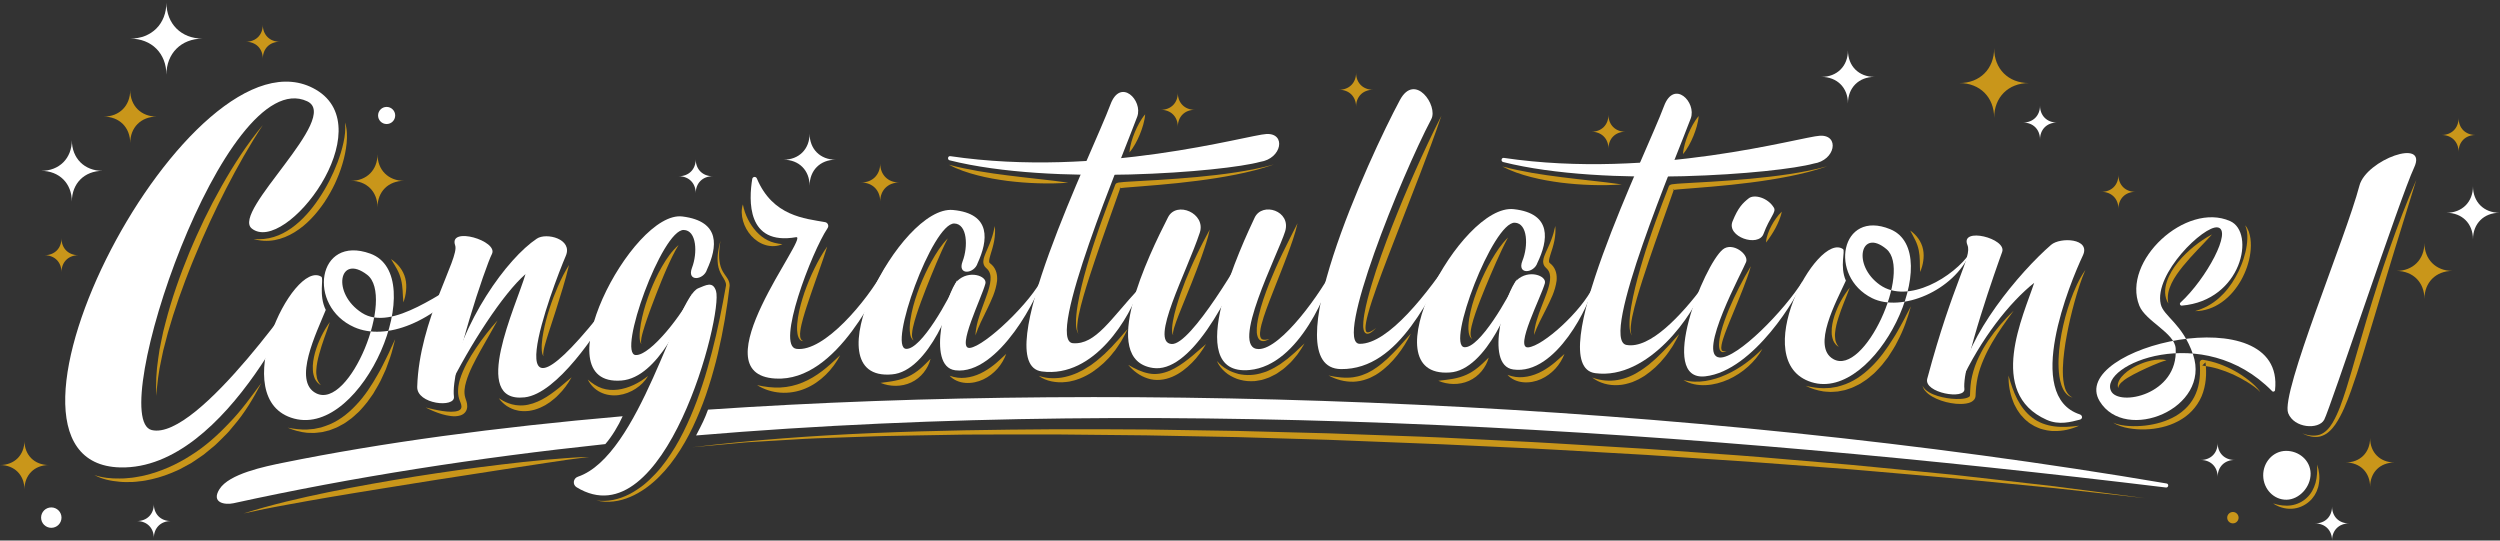 <svg xmlns="http://www.w3.org/2000/svg" xmlns:xlink="http://www.w3.org/1999/xlink" width="851" height="184" viewBox="0 0 851 184">
    <rect x="0" y="0" width="851" height="184" fill="#333333" stroke="none"/>
    <defs>
        <path id="tjve60cxaa" d="M0 0.437L16.642 0.437 16.642 17.078 0 17.078z"/>
        <path id="pqneifjdnc" d="M0.091 0.334L24.746 0.334 24.746 24.988 0.091 24.988z"/>
    </defs>
    <g fill="none" fill-rule="evenodd">
        <g>
            <g>
                <g>
                    <path fill="#FFF" d="M85.707 77.789c11.425 9.096 44.409-34.02 21.843-47.259C65.206 5.687-13.97 157.73 40.904 159.11c36.997.93 63.98-64.116 63.98-64.116s-37.413 55.222-53.243 51.394c-15.83-3.83 24.845-125.01 52.92-111.914 11.724 5.469-25.979 37.64-18.854 43.315" transform="translate(-115 -378) translate(62 299) translate(53 79)"/>
                    <path fill="#C9961A" d="M89.448 42.606c-4.605 6.982-8.686 14.246-12.497 21.644-3.793 7.407-7.292 14.962-10.456 22.651-.842 1.901-1.558 3.853-2.335 5.782-.79 1.923-1.472 3.886-2.188 5.836l-1.076 2.925-.983 2.956-.986 2.957-.901 2.98-.898 2.986-.783 3.012-.79 3.016-.636 3.048c-.936 4.06-1.403 8.185-1.714 12.361-.19-4.172-.014-8.399.625-12.55l.459-3.119.62-3.087c.207-1.03.413-2.061.646-3.086l.779-3.051c2.09-8.139 4.9-16.068 8.084-23.828.837-1.922 1.624-3.868 2.503-5.773.885-1.9 1.737-3.817 2.65-5.704l2.832-5.617c.978-1.855 1.997-3.687 3.007-5.524 4.128-7.29 8.68-14.382 14.038-20.815M117.45 41.68c.733 2.266.763 4.734.54 7.11-.244 2.387-.741 4.745-1.433 7.04-.668 2.306-1.568 4.535-2.566 6.718-1.03 2.17-2.227 4.26-3.55 6.273-2.704 3.966-5.998 7.67-10.18 10.233-2.075 1.279-4.376 2.232-6.773 2.677-2.397.433-4.877.32-7.142-.383 2.36.21 4.702.004 6.883-.69 2.19-.664 4.211-1.758 6.065-3.07 1.84-1.335 3.542-2.873 5.063-4.584 1.541-1.69 2.948-3.515 4.216-5.436 2.583-3.81 4.676-7.972 6.327-12.296.807-2.17 1.516-4.383 2.005-6.65.51-2.265.785-4.585.546-6.943M32.135 161.704c2.78.952 5.696 1.226 8.568 1.178 1.437.05 2.87-.155 4.295-.277.712-.072 1.415-.241 2.122-.35.702-.143 1.417-.204 2.105-.412 5.57-1.338 10.858-3.69 15.671-6.785 4.875-3.023 9.19-6.902 13.148-11.1 4.057-4.14 7.428-8.888 10.923-13.603-2.69 5.192-5.711 10.311-9.612 14.772l-1.417 1.712c-.47.572-1.033 1.061-1.545 1.596-1.06 1.036-2.075 2.125-3.176 3.121l-3.445 2.837-.433.354-.46.316-.924.63-1.848 1.26-.932.619-.98.54-1.97 1.07c-1.286.76-2.69 1.294-4.062 1.884-2.763 1.132-5.655 1.958-8.592 2.491-.726.172-1.482.195-2.219.299-.743.07-1.479.203-2.226.21-1.495.005-2.98.098-4.467-.086-2.947-.257-5.93-.86-8.524-2.276" transform="translate(-115 -378) translate(62 299) translate(53 79)"/>
                    <path fill="#FFF" d="M109.383 94.203c-9.697-6.13-32.797 41.998-9.275 48.284 23.523 6.287 46.595-48.669 25.94-56.151-18.159-6.578-21.61 17.903-5.44 25.047 10.642 4.702 27.064-1.436 40.258-17.355-10.08 4.52-27.294 19.14-37.675 12.468-10.381-6.673-7.814-20.302 1.784-12.964 9.6 7.336-5.943 46.127-17.367 40.341-8.112-4.108.242-20.858 3.283-28.38-2.501-5.059-.593-10.711-1.508-11.29" transform="translate(-115 -378) translate(62 299) translate(53 79)"/>
                    <path fill="#C9961A" d="M112.29 109.623c-.601 1.856-1.271 3.653-1.91 5.452-.617 1.806-1.23 3.603-1.715 5.42-.503 1.81-.896 3.65-.992 5.484-.072.925.03 1.823.213 2.72.238.877.675 1.692 1.347 2.416-.87-.45-1.572-1.242-2.039-2.161-.384-.937-.663-1.95-.692-2.955-.142-2.022.217-4 .717-5.896.536-1.894 1.23-3.726 2.084-5.476.857-1.748 1.834-3.433 2.986-5.004M97.944 145.585c2.191.431 4.369.701 6.536.627.539-.017 1.076-.094 1.611-.136l.8-.076c.265-.042.526-.11.788-.163l1.567-.322 1.516-.5c4.037-1.357 7.52-3.993 10.432-7.12 2.976-3.097 5.352-6.78 7.485-10.587 1.115-1.885 2.048-3.873 3.034-5.848.537-.97.924-2.003 1.397-3.007.454-1.009.927-2.016 1.414-3.02-.261 1.079-.535 2.158-.829 3.235-.3 1.073-.566 2.162-.959 3.208l-1.146 3.152-.293.789-.352.764-.704 1.53c-.867 2.079-2.087 3.987-3.218 5.945l-1.978 2.772c-.686.905-1.476 1.738-2.214 2.608-.363.44-.796.82-1.222 1.206l-1.271 1.16c-.407.405-.89.726-1.353 1.069l-1.403 1.009c-.47.332-1.006.57-1.505.86-.513.265-1.002.575-1.535.802l-1.615.638c-.27.1-.537.21-.811.3l-.844.208-1.68.407-1.717.196c-.286.026-.57.066-.855.08l-.861-.011c-.572-.018-1.143.007-1.71-.05-2.27-.234-4.468-.822-6.505-1.725M133.096 88.178c1.137.768 2.16 1.69 3.014 2.798.855 1.102 1.519 2.408 1.858 3.795.351 1.384.39 2.808.256 4.175-.136 1.37-.436 2.707-.917 3.992-.137-1.368-.168-2.702-.253-4.01-.085-1.307-.24-2.58-.541-3.796-.303-1.216-.766-2.379-1.379-3.517-.609-1.14-1.353-2.246-2.038-3.437" transform="translate(-115 -378) translate(62 299) translate(53 79)"/>
                    <path fill="#FFF" d="M154.94 83.533c1.532 4.31-12.233 25.233-12.92 48.147-.179 5.933 13.033 7.295 12.5 3.308-1.215-9.081 10.919-44.734 12.913-48.488 2.396-4.511-14.852-9.604-12.493-2.967" transform="translate(-115 -378) translate(62 299) translate(53 79)"/>
                    <path fill="#FFF" d="M152.553 132.432c4.435-23.048 20.11-44.5 30.192-51.201 3.254-2.163 12.326.112 9.85 5.876-4.105 9.559-27.279 70.137 14.822 15.86-.991.542 2.227-.838.454 2.235-4.306 7.468-18.205 28.867-29.327 30.06-18.656 1.998-2.867-31.028.337-41.946-7.602 6.588-18.926 24.06-26.328 39.116" transform="translate(-115 -378) translate(62 299) translate(53 79)"/>
                    <path fill="#C9961A" d="M144.895 138.707c1.94.464 3.861.943 5.792 1.212.962.143 1.924.242 2.863.24.93-.002 1.868-.086 2.58-.396.353-.154.606-.365.744-.593.14-.223.218-.488.202-.84-.012-.345-.104-.74-.252-1.136-.066-.208-.16-.377-.247-.62l-.291-.806c-.33-1.089-.421-2.231-.333-3.312l.065-.813.14-.787c.08-.532.216-1.039.359-1.542.6-2.007 1.447-3.868 2.378-5.665.982-1.765 1.991-3.5 3.129-5.146 2.225-3.321 4.675-6.461 7.336-9.432-1.895 3.51-3.928 6.91-5.839 10.348-1.874 3.44-3.794 6.906-4.842 10.511-.522 1.78-.794 3.63-.351 5.253l.178.603c.068.228.193.506.263.776.166.541.287 1.129.272 1.776-.005.636-.198 1.377-.654 1.949-.45.575-1.065.922-1.637 1.112-1.161.361-2.25.345-3.288.224-1.04-.127-2.037-.35-3.01-.63-1.94-.587-3.79-1.357-5.557-2.286M193.705 90.196c-.62 2.681-1.366 5.289-2.144 7.883-.775 2.596-1.575 5.175-2.403 7.742l-2.493 7.687c-.399 1.283-.811 2.563-1.154 3.856-.193.645-.335 1.293-.466 1.947-.064.328-.109.655-.127.984-.014.328-.016.662.135.977-.49-.525-.562-1.31-.63-1.99-.054-.7-.039-1.402-.003-2.095.095-1.385.282-2.756.542-4.106.513-2.7 1.214-5.35 2.054-7.95.836-2.599 1.81-5.15 2.902-7.653 1.095-2.501 2.307-4.959 3.787-7.282M169.8 135.572c1.063.661 2.106 1.254 3.212 1.661.272.11.559.181.832.273.275.091.549.179.837.217.285.05.563.112.84.172.282.039.567.052.848.08 2.257.207 4.49-.334 6.584-1.24 2.107-.897 4.085-2.196 5.975-3.647 1.927-1.419 3.692-3.078 5.635-4.649-1.218 2.162-2.67 4.217-4.48 5.971-.848.939-1.885 1.683-2.877 2.484l-1.622 1.04c-.56.32-1.16.579-1.741.867-.588.274-1.231.444-1.846.663-.628.189-1.292.284-1.936.408-.661.05-1.326.101-1.986.089-.663-.058-1.327-.067-1.969-.257-1.306-.227-2.507-.832-3.598-1.494-1.065-.732-1.99-1.62-2.708-2.638" transform="translate(-115 -378) translate(62 299) translate(53 79)"/>
                    <path fill="#FFF" d="M243.724 99.03c-1.092-3.415-3.452-1.93-6.016-.912-7.611 3.02-19.819 56.99-41 64.159-1.61.545-1.89 2.698-.436 3.585 30.083 18.375 49.981-58.93 47.452-66.832" transform="translate(-115 -378) translate(62 299) translate(53 79)"/>
                    <path fill="#FFF" d="M240.65 91.785c3.523-7.66 4.795-16.44-8.348-18.094-17.2-2.163-48.322 58.042-20.743 55.837 12.494-.968 21.515-22.33 24.095-29.75-2.722 6.316-14.11 21.35-19.265 21.079-6.373-.338 8.979-42.809 16.365-42.578 4.454.14 4.703 7.905 2.812 12.849-1.895 4.955 4.016 4.222 5.084.657" transform="translate(-115 -378) translate(62 299) translate(53 79)"/>
                    <path fill="#C9961A" d="M230.987 83.415c-1.621 2.62-2.865 5.368-4.1 8.13-.59 1.393-1.211 2.77-1.765 4.179-.576 1.397-1.15 2.796-1.68 4.213-.567 1.402-1.095 2.82-1.616 4.24-.548 1.41-1.026 2.845-1.54 4.268-.486 1.43-.978 2.863-1.386 4.314-.215.723-.402 1.453-.547 2.188-.073.368-.13.738-.149 1.108-.015.366-.028.755.194 1.076-.329-.236-.438-.67-.533-1.046-.081-.393-.114-.787-.134-1.182-.037-.79.023-1.57.084-2.349.163-1.551.432-3.084.781-4.59.326-1.516.774-2.996 1.214-4.476.47-1.471.993-2.924 1.537-4.368 1.144-2.867 2.424-5.686 3.98-8.365 1.55-2.663 3.307-5.303 5.66-7.34M203.008 170.34c3.869.578 7.758-.358 11.145-2.079 1.698-.87 3.292-1.921 4.798-3.086 1.485-1.195 2.872-2.504 4.172-3.9 2.618-2.777 4.795-5.95 6.777-9.222 1.974-3.285 3.644-6.752 5.168-10.28.39-.879.765-1.764 1.105-2.666.346-.897.71-1.787 1.044-2.69.629-1.822 1.32-3.62 1.893-5.464 1.24-3.652 2.222-7.39 3.234-11.12 1.949-7.484 3.449-15.092 4.805-22.732l-.007.088c.084-1.138-.653-2.158-1.368-3.34-.72-1.172-1.234-2.53-1.409-3.895-.342-2.75.188-5.431.876-8.002-.22 1.318-.381 2.644-.435 3.967-.059 1.321-.006 2.646.267 3.91.257 1.273.79 2.43 1.536 3.486.365.538.787 1.06 1.15 1.697.365.628.605 1.41.617 2.18l-.003.054-.003.033c-.903 7.74-2.19 15.45-3.996 23.056-.48 1.895-.904 3.805-1.466 5.68l-.805 2.822c-.274.94-.587 1.868-.879 2.804-1.164 3.74-2.573 7.408-4.15 11.005-1.562 3.603-3.372 7.112-5.481 10.445-2.098 3.337-4.502 6.51-7.325 9.295-.71.691-1.416 1.384-2.191 2.006-.74.66-1.552 1.235-2.343 1.832-1.63 1.13-3.35 2.14-5.177 2.912-3.623 1.563-7.757 2.192-11.549 1.205M200.085 129.197c1.504 1.338 3.104 2.393 4.846 2.972 1.74.586 3.58.695 5.396.466 1.817-.236 3.616-.788 5.33-1.583 1.718-.802 3.349-1.821 4.92-3.07-.979 1.762-2.484 3.234-4.208 4.349-1.728 1.114-3.711 1.902-5.807 2.164-2.085.272-4.3-.026-6.194-.982-1.903-.938-3.407-2.516-4.283-4.316" transform="translate(-115 -378) translate(62 299) translate(53 79)"/>
                    <path fill="#FFF" d="M332.768 89.614c3.532-7.676 4.853-16.902-8.367-18.135-18.102-1.687-48.903 58.439-20.792 55.965 12.524-.97 21.496-25.226 22.233-32.135-2.729 6.332-12.223 23.717-17.39 23.444-6.387-.337 9-42.908 16.402-42.675 4.465.14 4.714 7.923 2.818 12.878-1.899 4.967 4.025 4.23 5.096.658" transform="translate(-115 -378) translate(62 299) translate(53 79)"/>
                    <path fill="#FFF" d="M325.84 95.654c-3.44 3.41-10.869 29.11-.667 30.39 14.764 1.85 28.984-26.271 29.827-31.719-3.764 8.316-19.76 23.57-24.865 24.105-4.74.496 4.09-17.186 5.296-21.906.663-2.593-5.648-4.78-9.592-.87" transform="translate(-115 -378) translate(62 299) translate(53 79)"/>
                    <path fill="#C9961A" d="M322.627 81.146c-1.464 2.803-2.686 5.66-3.924 8.52-.592 1.442-1.222 2.863-1.791 4.312-.59 1.439-1.183 2.876-1.728 4.33-.583 1.44-1.127 2.894-1.653 4.353-.556 1.449-1.035 2.92-1.53 4.385-.466 1.472-.923 2.95-1.237 4.449-.165.747-.286 1.503-.318 2.258-.017.738.008 1.55.59 2.112-.37-.16-.648-.51-.838-.879-.184-.376-.293-.78-.374-1.183-.16-.81-.166-1.628-.157-2.439.067-1.615.303-3.208.636-4.768.65-3.13 1.656-6.147 2.786-9.106 1.177-2.942 2.49-5.83 4.044-8.593 1.551-2.753 3.262-5.477 5.494-7.751M338.639 76.938c.182 1.656.064 3.351-.219 5.014-.295 1.66-.8 3.287-1.28 4.834-.22.761-.435 1.552-.44 2.127-.03.315.088.436.138.561.03.027.072.048.1.077.038.032.023.04.148.138.188.159.38.308.56.48.724.683 1.248 1.617 1.515 2.57.271.96.312 1.925.247 2.837-.43 3.63-1.96 6.63-3.365 9.608-1.422 2.975-2.95 5.835-4.003 8.987.133-3.353 1.27-6.586 2.387-9.673.543-1.557 1.172-3.07 1.659-4.6.518-1.514.961-3.042 1.081-4.51.147-1.466-.133-2.79-1.038-3.732-.11-.121-.239-.23-.357-.348l-.291-.294c-.112-.121-.226-.239-.322-.372-.148-.297-.347-.617-.37-.922-.028-.154-.052-.31-.07-.463-.002-.14.01-.275.016-.412.086-1.073.445-1.855.756-2.645.64-1.55 1.338-2.998 1.868-4.53.56-1.52.966-3.096 1.28-4.732M299.748 130.335c1.737-.251 3.391-.419 4.975-.754 1.584-.32 3.086-.776 4.49-1.432 1.406-.653 2.704-1.521 3.934-2.552 1.241-1.024 2.381-2.226 3.622-3.467-.42 1.703-1.238 3.295-2.353 4.7-1.121 1.396-2.58 2.587-4.248 3.356-1.665.777-3.492 1.144-5.272 1.15-1.784-.006-3.53-.323-5.148-1M323.254 127.897c1.85.67 3.65.883 5.423.675 1.764-.18 3.46-.696 5.06-1.45 1.602-.756 3.107-1.748 4.554-2.88 1.455-1.139 2.767-2.47 4.233-3.794-.677 1.839-1.688 3.57-3.01 5.073-1.337 1.484-2.962 2.766-4.822 3.638-1.852.873-3.945 1.327-6.008 1.178-2.047-.129-4.105-.97-5.43-2.44" transform="translate(-115 -378) translate(62 299) translate(53 79)"/>
                    <path fill="#FFF" d="M523.33 89.48c3.665-7.614 5.148-16.815-8.048-18.279-18.07-2.005-49.919 57.573-21.768 55.592 12.537-.749 21.932-24.846 22.79-31.74-2.839 6.283-12.636 23.499-17.798 23.136-6.38-.45 9.75-42.744 17.148-42.382 4.46.217 4.574 8.004 2.593 12.925-1.987 4.932 3.949 4.301 5.082.748" transform="translate(-115 -378) translate(62 299) translate(53 79)"/>
                    <path fill="#FFF" d="M516.296 95.397c-3.499 3.35-11.377 28.917-1.198 30.373 14.729 2.11 26.258-22.721 27.197-28.155-3.91 8.25-16.989 20.184-22.103 20.63-4.748.413 4.39-17.112 5.679-21.809.708-2.582-5.564-4.879-9.575-1.04" transform="translate(-115 -378) translate(62 299) translate(53 79)"/>
                    <path fill="#C9961A" d="M513.339 80.835c-1.514 2.778-2.785 5.613-4.074 8.45-.616 1.432-1.272 2.842-1.866 4.28-.615 1.429-1.234 2.854-1.804 4.3-.607 1.43-1.177 2.874-1.729 4.322-.58 1.439-1.086 2.902-1.607 4.359-.49 1.463-.973 2.932-1.313 4.425-.18.744-.314 1.498-.358 2.252-.029.738-.02 1.55.553 2.123-.366-.167-.64-.521-.822-.893-.178-.38-.28-.785-.354-1.19-.144-.813-.138-1.63-.114-2.44.095-1.616.36-3.203.719-4.757.705-3.118 1.763-6.118 2.946-9.057 1.228-2.92 2.59-5.784 4.193-8.52 1.6-2.725 3.358-5.42 5.63-7.654M529.421 76.908c.154 1.659.006 3.352-.306 5.01-.324 1.655-.859 3.272-1.366 4.81-.23.758-.46 1.544-.477 2.12-.035.314.082.437.129.563.03.027.07.05.098.078.038.034.024.042.147.142.184.16.375.314.551.488.712.696 1.22 1.64 1.47 2.598.254.963.277 1.93.197 2.84-.493 3.622-2.076 6.595-3.532 9.548-1.475 2.95-3.051 5.782-4.16 8.914.191-3.348 1.385-6.562 2.556-9.628.57-1.547 1.225-3.05 1.74-4.57.543-1.506 1.013-3.026 1.159-4.49.173-1.464-.085-2.794-.973-3.751-.108-.122-.235-.233-.351-.355l-.286-.298c-.11-.123-.221-.244-.315-.378-.143-.3-.336-.623-.354-.928-.025-.155-.045-.31-.062-.464.002-.141.014-.275.023-.412.105-1.072.479-1.847.803-2.632.667-1.538 1.39-2.974 1.946-4.495.588-1.51 1.021-3.08 1.363-4.71M489.6 129.616c1.742-.22 3.399-.36 4.99-.666 1.588-.293 3.098-.723 4.514-1.353 1.417-.63 2.73-1.475 3.977-2.484 1.26-1.002 2.42-2.184 3.683-3.402-.45 1.695-1.296 3.271-2.436 4.657-1.145 1.376-2.624 2.542-4.305 3.282-1.679.747-3.511 1.083-5.292 1.056-1.784-.036-3.525-.384-5.13-1.09M513.146 127.59c1.838.703 3.634.946 5.41.77 1.767-.15 3.472-.635 5.086-1.362 1.615-.727 3.137-1.693 4.604-2.8 1.473-1.111 2.808-2.42 4.298-3.719-.71 1.828-1.75 3.539-3.1 5.02-1.362 1.46-3.008 2.714-4.883 3.553-1.869.841-3.968 1.258-6.028 1.072-2.044-.164-4.088-1.041-5.387-2.534" transform="translate(-115 -378) translate(62 299) translate(53 79)"/>
                    <path fill="#FFF" d="M323.25 54.572c-.854-.215-.635-1.544.238-1.414 50.902 7.529 101.346-7.25 107.627-7.546 6.743-.32 5.278 8.384-2.178 9.488-12.017 3.352-70.702 8.27-105.686-.528" transform="translate(-115 -378) translate(62 299) translate(53 79)"/>
                    <path fill="#FFF" d="M377.998 35.555c-5.891 15.92-41.814 88.433-23.383 90.886 18.072 2.406 30.253-18.937 33.279-28.429-9.778 10.474-14.93 19.415-22.675 18.815-9.654-.747 17.136-64.251 21.888-77.092 2.05-5.54-5.693-13.41-9.11-4.18" transform="translate(-115 -378) translate(62 299) translate(53 79)"/>
                    <path fill="#C9961A" d="M353.564 127.922c1.49.516 3.002.796 4.518.813 1.507.033 3.005-.082 4.453-.428 2.9-.644 5.636-1.904 8.114-3.58.313-.208.647-.378.943-.611l.898-.685c.6-.457 1.21-.898 1.762-1.421l1.721-1.494c.53-.546 1.071-1.085 1.623-1.618l.824-.804.77-.859 1.572-1.707c1.037-1.154 1.997-2.378 3.095-3.526-.675 1.418-1.402 2.823-2.207 4.184l-1.313 1.977c-.22.332-.446.657-.678.98l-.752.924c-1.925 2.54-4.358 4.703-7.022 6.54-1.354.888-2.803 1.653-4.32 2.256-.781.252-1.528.587-2.34.74l-1.196.278c-.398.088-.814.1-1.219.153-1.62.223-3.28.096-4.865-.21-1.582-.33-3.12-.943-4.38-1.902M433.58 55.992c-4.18 1.492-8.51 2.55-12.862 3.432-4.357.864-8.75 1.558-13.156 2.116-4.405.571-8.825 1.028-13.246 1.406l-6.633.545-3.308.26c-1.085.091-2.231.171-3.214.323l-.15.03c-.026 0-.096.039.043-.025.004-.003.05-.026.108-.068.041-.037.086-.05.225-.243.127-.231.096-.225.094-.194l-.008.026-.035.104-.068.204-.271.796-.55 1.573-1.105 3.133-2.226 6.252-2.209 6.253-2.158 6.268c-1.41 4.186-2.8 8.377-4.024 12.612-.605 2.118-1.173 4.248-1.616 6.4-.21 1.077-.408 2.158-.49 3.249-.043.545-.061 1.092-.022 1.636.044.542.138 1.093.434 1.568-.361-.428-.544-.986-.666-1.533-.124-.551-.177-1.117-.195-1.678-.043-1.126.016-2.25.132-3.363.222-2.23.617-4.432 1.078-6.614.924-4.363 2.113-8.656 3.414-12.908.64-2.129 1.326-4.242 2.038-6.346.715-2.103 1.415-4.21 2.18-6.294l2.3-6.247c.384-1.042.797-2.071 1.194-3.104l.597-1.547.292-.768.07-.188.033-.092.008-.023c.002.015-.022.004.115-.241.148-.21.208-.231.263-.278.072-.053.132-.086.153-.095.263-.123.33-.118.439-.149l.258-.048c1.21-.167 2.278-.216 3.4-.296l3.324-.193 6.63-.38c4.415-.282 8.827-.595 13.23-1.004 4.4-.423 8.797-.906 13.167-1.578 4.37-.67 8.725-1.48 12.992-2.69M322.961 56.075c3.35.884 6.694 1.58 10.064 2.17 3.37.573 6.754 1.07 10.154 1.481 3.395.444 6.804.802 10.218 1.197 3.414.382 6.836.756 10.265 1.263-3.455.274-6.915.306-10.37.196-3.458-.098-6.91-.38-10.349-.797-3.434-.453-6.86-1.038-10.224-1.915-3.36-.868-6.684-1.985-9.758-3.595M389.814 38.911c-.08 1.218-.345 2.371-.652 3.507-.319 1.134-.706 2.241-1.153 3.325-.445 1.084-.951 2.143-1.525 3.173-.584 1.026-1.211 2.032-2.018 2.958.085-1.235.35-2.389.656-3.524.318-1.13.703-2.23 1.149-3.308.445-1.077.95-2.13 1.522-3.157.584-1.024 1.21-2.033 2.021-2.974" transform="translate(-115 -378) translate(62 299) translate(53 79)"/>
                    <path fill="#FFF" d="M742.236 102.994c-.421.386-.115 1.085.454 1.038 20.47-1.748 25.151-24.916 16.445-28.773-15.043-6.667-36.968 13.613-30.916 28.778 2.123 5.322 12.073 9.272 12.385 14.603.923 15.804-19.441 19.827-22.003 14.454-4.219-8.847 31.25-23.989 54.834.049.341.348.933.147.988-.338 3.583-32.293-70.935-14.65-59.681 3.796 8.767 14.37 37.996 2.44 31.785-15.885-3.571-10.534-10.06-13.035-11.01-17.179-2.365-10.326 14.688-26.85 19.363-26.13 5.142.793-3.824 17.504-12.644 25.587" transform="translate(-115 -378) translate(62 299) translate(53 79)"/>
                    <path fill="#C9961A" d="M719.32 143.838c.83.442 1.743.653 2.644.837.905.19 1.828.272 2.744.343 1.84.114 3.683.049 5.502-.15 3.63-.419 7.193-1.422 10.285-3.193 3.078-1.774 5.596-4.404 6.939-7.644 1.395-3.226 1.626-6.882 1.365-10.48l-.005-.066c-.038-.524.357-.98.881-1.02.078-.005.16 0 .232.012 1.91.33 3.795.778 5.603 1.443 1.805.662 3.56 1.44 5.226 2.374 1.666.933 3.255 1.99 4.744 3.168.753.576 1.456 1.22 2.143 1.871.66.674 1.345 1.364 1.775 2.206-.547-.765-1.329-1.306-2.05-1.885-.75-.553-1.524-1.072-2.312-1.563-1.577-.982-3.218-1.85-4.891-2.628-1.69-.747-3.41-1.4-5.163-1.928-1.759-.509-3.546-.87-5.342-1.116l1.108-1.073c.46 3.809.219 7.842-1.314 11.537-.798 1.824-1.91 3.518-3.278 4.961-1.36 1.454-2.99 2.623-4.716 3.54-1.73.92-3.568 1.589-5.445 2.03-1.875.448-3.784.701-5.693.752-1.908.064-3.816-.063-5.686-.39-.936-.164-1.861-.39-2.759-.695-.896-.3-1.781-.682-2.537-1.243M737.468 122.645c-1.662.427-3.146 1.079-4.662 1.703-1.498.652-2.98 1.323-4.435 2.03-1.453.711-2.884 1.452-4.24 2.283-.665.429-1.327.869-1.885 1.403-.571.524-1.068 1.124-1.178 1.996-.19-.394-.223-.873-.152-1.337.084-.459.263-.896.477-1.303.45-.805 1.043-1.495 1.692-2.097 1.293-1.217 2.786-2.14 4.334-2.902 1.558-.745 3.186-1.336 4.88-1.686 1.672-.345 3.475-.569 5.17-.09M752.976 79.794c-1.663 1.864-3.382 3.61-5.058 5.376-1.67 1.77-3.295 3.555-4.806 5.405-1.498 1.857-2.91 3.774-3.921 5.874-.495 1.051-.907 2.141-1.118 3.29-.217 1.147-.199 2.344.036 3.576-.688-1.05-1.034-2.342-1.102-3.645-.032-1.307.195-2.619.607-3.849.822-2.472 2.22-4.664 3.81-6.618 1.597-1.96 3.414-3.698 5.345-5.274 1.936-1.57 3.99-2.98 6.207-4.135M764.249 76.678c.526.61.92 1.342 1.22 2.111.266.775.475 1.584.58 2.4.219 1.637.19 3.301-.035 4.93-.43 3.268-1.557 6.414-3.157 9.297-1.64 2.853-3.78 5.483-6.5 7.405-2.686 1.933-5.95 3.11-9.171 3.086 3.092-.886 5.823-2.407 8.12-4.419 1.137-1.016 2.197-2.118 3.122-3.332.945-1.195 1.798-2.468 2.536-3.809.771-1.322 1.42-2.716 1.986-4.143.589-1.421 1.023-2.898 1.4-4.39.35-1.497.6-3.024.64-4.563.06-1.541-.092-3.097-.741-4.573" transform="translate(-115 -378) translate(62 299) translate(53 79)"/>
                    <path fill="#FFF" d="M803.143 63.212c-4.596 17.587-26.91 70.604-24.251 77.419 2.011 5.156 10.36 5.712 12.264 2.258 1.904-3.454 25.968-76.025 30.576-85.766 4.924-10.406-16.28-2.752-18.59 6.089M770.395 161.912c-.07-4.592 3.376-8.368 7.698-8.434 4.322-.067 8.364 3.105 8.434 7.697.07 4.592-3.857 8.865-8.18 8.93-4.32.067-7.881-3.602-7.952-8.193" transform="translate(-115 -378) translate(62 299) translate(53 79)"/>
                    <path fill="#C9961A" d="M783.687 147.54c1.953.704 4.114 1.051 6.011.413 1.883-.685 3.247-2.284 4.29-4.002 2.075-3.504 3.339-7.5 4.627-11.437 1.233-3.968 2.411-7.97 3.552-11.985l3.52-12.03c1.224-3.998 2.443-8 3.73-11.98 1.303-3.975 2.61-7.95 4.012-11.891 2.773-7.894 5.762-15.714 9.079-23.397l-7.411 23.946-3.648 11.978-3.608 11.99c-2.442 7.985-4.738 16.019-7.57 23.93-1.45 3.936-2.95 7.916-5.367 11.482-.634.868-1.313 1.722-2.16 2.421-.799.747-1.822 1.262-2.866 1.568-.542.102-1.074.227-1.619.191-.544.037-1.072-.07-1.598-.154-.525-.087-1.02-.29-1.526-.429-.489-.195-.968-.41-1.448-.613M773.753 171.365c2.058.658 4.159.944 6.166.657 1.997-.31 3.86-1.187 5.288-2.549 1.454-1.336 2.452-3.14 2.999-5.098.546-1.97.635-4.08.54-6.24.706 2.035.98 4.28.602 6.494l-.149.831c-.044.28-.172.537-.254.807l-.282.803c-.089.27-.25.51-.372.767-.13.256-.272.504-.41.754-.151.242-.338.462-.506.694-.177.227-.344.46-.528.681l-.617.603c-1.685 1.572-3.935 2.524-6.203 2.615-2.27.092-4.491-.602-6.274-1.82" transform="translate(-115 -378) translate(62 299) translate(53 79)"/>
                    <path fill="#FFF" d="M256.063 60.916c.133-.82 1.248-.94 1.569-.174 5.393 12.874 16.388 13.637 23.227 14.875.938.17 1.385 1.245.852 2.036-5.375 7.982-17.731 40.226-10.587 41.102 9.372 1.15 23.916-16.157 29.944-27.142 1.897-3.454 2.775-1.653 1.5.255-3.44 5.145-17.224 38.174-38.596 36.993-26.608-1.47 11.877-48.968 7.017-48.123-16.917 2.938-16.091-12.694-14.926-19.822" transform="translate(-115 -378) translate(62 299) translate(53 79)"/>
                    <path fill="#C9961A" d="M257.717 131.094c2.692.608 5.346.941 7.951.813 2.605-.124 5.133-.717 7.517-1.696 2.385-.982 4.63-2.34 6.732-3.947 2.106-1.609 4.067-3.446 6.076-5.345-1.256 2.455-2.921 4.714-4.928 6.673-2.003 1.955-4.37 3.62-7.026 4.7-2.643 1.095-5.56 1.578-8.399 1.364-2.84-.203-5.587-1.09-7.923-2.562M281.59 83.907c-.858 2.801-1.82 5.521-2.78 8.24-.942 2.722-1.933 5.416-2.846 8.13-.487 1.349-.931 2.707-1.365 4.067-.462 1.352-.849 2.721-1.249 4.083-.369 1.369-.723 2.742-.908 4.126-.094.686-.145 1.383-.06 2.05.08.653.388 1.312 1.124 1.534-.353-.006-.776-.089-1.063-.38-.312-.263-.5-.625-.662-.984-.294-.734-.377-1.501-.444-2.255-.069-1.51.063-3 .296-4.458.457-2.924 1.275-5.746 2.205-8.515.499-1.372 1-2.743 1.559-4.09.58-1.338 1.141-2.683 1.8-3.984 1.277-2.62 2.7-5.172 4.394-7.564M252.879 69.582c.342 1.839.928 3.474 1.7 5.01.767 1.532 1.713 2.946 2.829 4.178 1.118 1.229 2.407 2.275 3.896 3.016 1.485.758 3.167 1.158 5.039 1.33-1.711.766-3.763.87-5.667.324-1.91-.543-3.623-1.703-4.934-3.16-1.318-1.457-2.274-3.205-2.81-5.056-.516-1.843-.656-3.852-.053-5.642M384.045 124.192c2.298 1.35 4.64 2.497 7.05 2.93 2.408.488 4.818.011 7.06-.93 2.248-.96 4.352-2.397 6.375-3.978 2.045-1.57 3.921-3.387 5.989-5.085-.678 1.143-1.38 2.286-2.198 3.34l-1.245 1.576c-.446.5-.916.98-1.375 1.475-1.898 1.901-4.076 3.643-6.675 4.743-2.564 1.103-5.645 1.476-8.347.555-2.708-.853-4.943-2.577-6.634-4.626M414.286 122.88c.93 1.203 2.117 2.1 3.358 2.823 1.219.777 2.604 1.207 3.945 1.597 2.754.612 5.606.448 8.27-.431.666-.22 1.352-.39 1.981-.735.633-.32 1.302-.566 1.913-.945l1.851-1.109c.321-.168.582-.43.88-.635l.884-.645.887-.646c.293-.22.548-.486.834-.72l1.685-1.445c1.11-.99 2.127-2.083 3.29-3.082-.766 1.3-1.57 2.602-2.477 3.828-1 1.146-1.895 2.417-3.09 3.407-.573.517-1.118 1.076-1.744 1.537l-1.922 1.345c-.309.243-.675.4-1.025.58l-1.061.53c-.689.39-1.458.617-2.212.877-.383.112-.754.262-1.146.34l-1.186.206c-.396.057-.787.16-1.188.176-.402.014-.804.029-1.207.028-1.606.022-3.21-.284-4.72-.79-1.482-.588-2.911-1.316-4.084-2.377-1.161-1.037-2.215-2.257-2.716-3.714" transform="translate(-115 -378) translate(62 299) translate(53 79)"/>
                    <path fill="#FFF" d="M397.614 73.93c-6.665 13.032-23.876 48.528-5.177 51.319 12.105 1.805 25.429-21.048 35.296-46.806-5.273 9.849-22.352 38.952-28.85 38.656-7.866-.36 5.129-24.56 9.523-37.888 2.179-6.612-7.913-10.91-10.792-5.282" transform="translate(-115 -378) translate(62 299) translate(53 79)"/>
                    <path fill="#FFF" d="M427.072 74.112c-3.747 8.022-25.672 54.088-1.74 51.84 17.141-1.609 27.09-27.682 28.941-35.356-4.357 8.758-18.116 28.206-25.813 28.228-10.12.028 6.657-32.482 8.993-40.029 2.18-7.05-7.807-10.192-10.381-4.683" transform="translate(-115 -378) translate(62 299) translate(53 79)"/>
                    <path fill="#C9961A" d="M441.676 76.006c-.818 3.73-2.158 7.293-3.465 10.833-.645 1.777-1.362 3.521-2.03 5.284l-2.075 5.248c-.709 1.74-1.387 3.49-2.045 5.24-.688 1.742-1.292 3.508-1.889 5.267-.551 1.763-1.106 3.555-1.248 5.327-.058.86.004 1.793.614 2.221.312.208.763.258 1.213.22.457-.024.914-.153 1.371-.284-.412.234-.831.474-1.307.619-.469.136-1.01.211-1.559.002-.553-.218-.916-.75-1.107-1.242-.197-.505-.28-1.018-.33-1.523-.114-2.014.24-3.93.66-5.806.864-3.748 2.165-7.332 3.536-10.87 1.42-3.519 2.94-6.985 4.587-10.388 1.615-3.421 3.384-6.75 5.074-10.148M411.797 78.147c-.659 3.17-1.731 6.2-2.785 9.214-.516 1.514-1.104 2.995-1.652 4.494l-1.73 4.454-3.576 8.838c-.585 1.474-1.185 2.943-1.717 4.43-.28.74-.529 1.49-.744 2.244-.106.378-.203.76-.259 1.145-.059.384-.1.78.06 1.153-.28-.308-.35-.757-.4-1.16-.041-.414-.033-.826-.017-1.236.039-.82.162-1.627.292-2.43.293-1.597.674-3.169 1.124-4.716.424-1.555.956-3.071 1.463-4.594.536-1.512 1.11-3.009 1.684-4.504.612-1.48 1.214-2.962 1.854-4.428.663-1.457 1.295-2.926 2.002-4.36 1.363-2.897 2.876-5.713 4.4-8.544M490.642 39.432c-2.208 6.55-4.654 13-7.12 19.435l-7.47 19.262c-1.268 3.198-2.5 6.41-3.72 9.624-1.25 3.203-2.419 6.433-3.597 9.658-1.139 3.234-2.282 6.475-3.145 9.77-.225.823-.411 1.649-.565 2.479-.145.824-.26 1.674-.18 2.457.026.395.157.757.39.925.24.182.664.094 1.035-.047.768-.304 1.476-.827 2.156-1.353-.603.618-1.216 1.236-2.003 1.688-.387.194-.89.43-1.439.17-.518-.282-.713-.827-.805-1.264-.21-.922-.152-1.814-.092-2.694.075-.88.184-1.751.331-2.611.607-3.443 1.515-6.796 2.508-10.114 1.984-6.64 4.373-13.129 6.853-19.573 1.276-3.21 2.553-6.416 3.884-9.6 1.353-3.175 2.684-6.358 4.106-9.502 2.801-6.307 5.735-12.552 8.873-18.71M452.254 127.826c2.834.614 5.664.953 8.38.597.34-.032.67-.134 1.005-.195.33-.082.672-.1.993-.219.646-.218 1.309-.362 1.92-.67.311-.14.625-.267.94-.395.306-.147.601-.322.904-.48.297-.168.606-.31.894-.498l.855-.576c.591-.35 1.133-.785 1.681-1.21.565-.403 1.075-.88 1.6-1.342l.796-.685.753-.738c.49-.505 1.028-.965 1.504-1.492 1.994-2.018 3.808-4.23 5.787-6.357-1.307 2.583-2.804 5.088-4.642 7.361-1.816 2.285-3.914 4.4-6.396 6.086l-.947.606c-.319.197-.666.354-.998.53-.338.17-.667.352-1.011.509l-1.065.403c-.698.293-1.458.42-2.19.61-.742.15-1.503.22-2.253.263-3.033.094-5.964-.74-8.51-2.108" transform="translate(-115 -378) translate(62 299) translate(53 79)"/>
                    <path fill="#FFF" d="M476.541 34.036c-10.446 19.42-43.402 91.348-20.06 91.602 20.226.219 30.487-25.9 38.687-39.625-9.214 13.906-22.618 31.11-32.319 31.024-8.923-.08 14.103-57.046 24.365-76.481 2.402-4.55-5.547-16.048-10.673-6.52M586.459 84.902c-6.442 5.208-22.443 45.023-5.982 43.197 16.462-1.826 31.795-27.611 33.244-32.568-6.27 10.188-22.39 26.566-28.328 26.17-8.024-.535 8.042-29.9 8.993-32.541.95-2.64-4.673-6.89-7.927-4.258M595.263 67.513c-2.035 1.616-3.6 3.105-5.512 7.856-2.123 5.274 8.815 8.892 10.548 4.245 2.148-5.76 4.423-7.415 3.541-8.902-2.04-3.431-6.706-4.684-8.577-3.199" transform="translate(-115 -378) translate(62 299) translate(53 79)"/>
                    <path fill="#C9961A" d="M595.994 90.622c-.742 2.66-1.717 5.228-2.71 7.773-.987 2.55-2.053 5.059-3.079 7.577-.535 1.251-1.048 2.508-1.55 3.766-.528 1.25-.996 2.518-1.476 3.777-.45 1.266-.9 2.54-1.144 3.825-.116.627-.204 1.316.024 1.813.201.53 1.025.493 1.66.313-.298.169-.614.326-.984.384-.184.034-.384.012-.585-.045-.19-.078-.382-.2-.507-.37-.271-.33-.36-.722-.425-1.087-.059-.37-.07-.733-.07-1.093.05-1.437.332-2.812.678-4.158.69-2.695 1.67-5.275 2.704-7.82 1.07-2.53 2.213-5.023 3.466-7.461 1.242-2.444 2.569-4.837 3.998-7.194M573.036 129.35c2.514.693 5.038.71 7.493.34 2.453-.39 4.843-1.144 7.106-2.184 2.278-1.013 4.428-2.313 6.475-3.78 2.042-1.48 3.953-3.154 5.815-4.972-1.26 2.277-2.962 4.32-4.925 6.075-1.959 1.767-4.204 3.222-6.62 4.331-2.426 1.074-5.036 1.812-7.71 1.934-2.65.137-5.418-.348-7.634-1.743M606.52 72.04c-.184 1.021-.507 1.967-.876 2.886-.37.92-.786 1.812-1.248 2.675-.457.867-.966 1.703-1.5 2.524-.534.827-1.097 1.618-1.734 2.433.015-1.044.29-2.039.622-2.98.337-.943.742-1.853 1.21-2.724.466-.873.991-1.71 1.566-2.52.575-.808 1.2-1.588 1.96-2.294M629.675 97.888c-.63 1.74-1.328 3.415-2 5.093-.652 1.684-1.302 3.358-1.833 5.057-.55 1.689-.996 3.409-1.168 5.133-.11.87-.054 1.721.077 2.575.184.838.557 1.628 1.157 2.347-.81-.456-1.448-1.232-1.858-2.123-.331-.903-.558-1.875-.547-2.829-.059-1.923.36-3.783.911-5.56.586-1.77 1.32-3.475 2.206-5.095.887-1.616 1.887-3.166 3.055-4.598M614.641 131.32c2.06.484 4.109.82 6.158.83.51.004 1.021-.049 1.528-.068l.758-.042c.25-.03.5-.085.75-.125.498-.091.995-.168 1.491-.244l1.45-.414c3.861-1.125 7.251-3.473 10.128-6.306 2.936-2.803 5.332-6.182 7.512-9.69 1.134-1.735 2.104-3.573 3.122-5.397.551-.893.963-1.854 1.455-2.782.475-.933.97-1.864 1.476-2.794-1.12 4.059-2.515 8.084-4.527 11.842-.9 1.934-2.133 3.694-3.28 5.503l-1.985 2.546c-.688.83-1.469 1.587-2.203 2.38-.363.404-.79.745-1.208 1.093l-1.253 1.047c-.402.367-.874.651-1.327.958l-1.371.898c-.46.296-.978.5-1.463.752-.498.23-.975.503-1.489.696l-1.558.536c-.261.083-.519.176-.782.25l-.808.16-1.61.316c-.548.042-1.092.084-1.637.112-.272.012-.542.038-.814.039l-.816-.049c-.541-.043-1.082-.043-1.616-.122-2.14-.322-4.196-.977-6.08-1.926M650.23 78.451c1.056.763 1.995 1.673 2.763 2.754.77 1.077 1.35 2.344 1.616 3.673.277 1.33.251 2.68.064 3.97-.19 1.292-.538 2.543-1.062 3.737-.09-1.303-.074-2.566-.107-3.805-.033-1.239-.13-2.445-.365-3.603-.235-1.158-.621-2.273-1.149-3.375-.523-1.103-1.173-2.185-1.76-3.35" transform="translate(-115 -378) translate(62 299) translate(53 79)"/>
                    <path fill="#FFF" d="M627.365 84.793c-8.922-6.194-32.733 38.388-10.74 45.293 21.993 6.905 46.057-44.136 26.824-52.056-16.907-6.961-21.17 16.055-6.167 23.47 9.875 4.882 27.843-2.408 33.407-15.504-5.506 8.202-21.217 17.72-30.764 10.987-9.547-6.735-6.564-19.521 2.216-12.19 8.78 7.33-7.501 43.39-18.071 37.451-7.505-4.217 1.08-19.72 4.262-26.71-2.16-4.888-.125-10.156-.967-10.741" transform="translate(-115 -378) translate(62 299) translate(53 79)"/>
                    <path fill="#C9961A" d="M654.433 131.306c.464 1.007 1.329 1.7 2.235 2.237.91.547 1.913.928 2.926 1.25 2.034.62 4.166.965 6.265 1.021 1.047.024 2.1-.01 3.06-.214.473-.1.93-.25 1.254-.446.16-.097.278-.198.334-.28.059-.098.069-.091.077-.246.065-2.121.176-4.485.729-6.666.518-2.204 1.267-4.344 2.25-6.353.448-1.028 1.023-1.986 1.536-2.975.582-.947 1.15-1.905 1.777-2.818 2.488-3.671 5.391-7.014 8.57-10.043-2.605 3.537-5.145 7.085-7.322 10.823-.557.927-1.03 1.897-1.553 2.837-.455.972-.974 1.918-1.361 2.914-.84 1.967-1.559 3.977-2.004 6.043-.216 1.033-.394 2.071-.506 3.121-.128 1.054-.149 2.095-.218 3.238-.006.394-.194.938-.472 1.27-.276.354-.6.594-.917.764-.636.335-1.25.48-1.847.58-1.195.188-2.348.177-3.484.077-2.265-.226-4.468-.772-6.534-1.68-1.028-.458-2.022-1.016-2.903-1.73-.866-.709-1.653-1.632-1.892-2.724" transform="translate(-115 -378) translate(62 299) translate(53 79)"/>
                    <path fill="#FFF" d="M669.713 83.408c1.675 4.077-4.732 12.058-13.678 45.506-1.298 4.85 13.068 7.296 12.642 3.473-.912-8.203 11.357-42.534 12.853-46.608 1.705-4.645-14.397-8.649-11.817-2.37" transform="translate(-115 -378) translate(62 299) translate(53 79)"/>
                    <path fill="#C9961A" d="M705.513 135.325c-.953-.209-1.812-.827-2.432-1.615-.65-.78-1.047-1.718-1.381-2.654-.618-1.898-.87-3.875-.952-5.835-.16-3.928.292-7.824.988-11.648.376-1.91.795-3.807 1.296-5.684.527-1.87 1.07-3.735 1.738-5.559 1.309-3.644 2.871-7.253 5.088-10.44-1.525 3.552-2.658 7.203-3.693 10.882-1.006 3.685-1.903 7.398-2.587 11.145-.372 1.869-.664 3.749-.898 5.633-.256 1.882-.401 3.773-.475 5.659-.044 1.884.002 3.777.377 5.604.187.908.454 1.811.925 2.604.455.795 1.113 1.506 2.006 1.908M683.689 127.842c.801 2.806 1.687 5.525 2.966 8.007 1.283 2.467 2.952 4.698 5.106 6.309 2.114 1.671 4.734 2.6 7.465 2.972 2.745.368 5.598.167 8.49-.22-2.652 1.203-5.6 1.9-8.62 1.81-.758.037-1.507-.137-2.263-.222-.755-.109-1.484-.367-2.23-.548-.72-.264-1.425-.588-2.12-.917l-.993-.598c-.327-.204-.672-.386-.96-.645-.579-.509-1.224-.95-1.715-1.545-.521-.564-1.068-1.109-1.471-1.759l-.649-.94c-.202-.321-.364-.664-.548-.994l-.53-1c-.148-.345-.273-.7-.41-1.049-1.09-2.79-1.555-5.748-1.518-8.661" transform="translate(-115 -378) translate(62 299) translate(53 79)"/>
                    <path fill="#FFF" d="M667.239 130.469c2.113-16.135 20.079-37.681 30.94-47.114 3.134-2.722 13.588-2.233 10.837 3.599-4.433 9.396-20.291 47.788-1.046 54.103.972.319 1.029 1.53.035 1.782-3.096.788-7.061 1.957-11.31.07-20.589-9.135-7.834-35.595-4.255-46.637-8.392 6.678-18.123 18.941-25.201 34.197M511.669 55.16c-.855-.215-.636-1.542.237-1.414 50.902 7.53 101.346-7.249 107.628-7.546 6.743-.32 5.277 8.384-2.179 9.49-12.017 3.35-70.702 8.269-105.686-.53" transform="translate(-115 -378) translate(62 299) translate(53 79)"/>
                    <path fill="#FFF" d="M566.416 36.145c-5.89 15.918-41.814 88.431-23.382 90.885 18.071 2.405 33.788-20.211 36.812-29.703-7.46 9.92-18.158 21.57-26.21 20.089-9.52-1.75 17.138-64.252 21.89-77.093 2.05-5.538-5.694-13.41-9.11-4.178" transform="translate(-115 -378) translate(62 299) translate(53 79)"/>
                    <path fill="#C9961A" d="M541.982 128.51c2.887 1.067 5.883 1.33 8.714.829 2.831-.494 5.507-1.679 7.917-3.31.317-.176.617-.386.907-.61l.883-.653c.294-.22.594-.43.88-.658.278-.244.549-.495.833-.73.555-.486 1.147-.933 1.677-1.454.522-.53 1.058-1.046 1.603-1.559.561-.497 1.044-1.07 1.562-1.616l1.56-1.64c1.012-1.125 1.985-2.29 3.073-3.392-.67 1.379-1.412 2.728-2.193 4.059-.882 1.256-1.683 2.59-2.697 3.764-1.914 2.444-4.248 4.582-6.858 6.371-.689.399-1.35.838-2.06 1.198-.732.323-1.436.704-2.19.974-1.524.5-3.085.943-4.7.994-3.201.227-6.475-.668-8.91-2.567M621.997 56.58c-4.178 1.494-8.508 2.55-12.86 3.432-4.358.865-8.75 1.559-13.157 2.117-4.405.571-8.824 1.028-13.246 1.406l-6.632.544-3.309.26c-1.085.092-2.231.172-3.214.324l-.151.03c-.025 0-.095.038.044-.025.004-.002.051-.026.108-.068.041-.037.086-.05.225-.243.127-.232.097-.224.095-.194l-.01.026-.033.104-.068.204-.272.796-.55 1.573-1.105 3.132-2.226 6.252-2.209 6.254-2.158 6.267c-1.41 4.186-2.8 8.378-4.024 12.613-.605 2.119-1.172 4.248-1.615 6.4-.21 1.077-.408 2.158-.491 3.25-.043.544-.06 1.091-.021 1.635.043.541.137 1.092.433 1.567-.361-.428-.544-.986-.665-1.533-.125-.55-.178-1.116-.196-1.677-.043-1.125.017-2.25.132-3.364.223-2.23.617-4.431 1.078-6.612.925-4.365 2.114-8.658 3.414-12.91.639-2.128 1.326-4.242 2.038-6.346.715-2.102 1.415-4.21 2.18-6.294l2.301-6.246c.384-1.041.797-2.072 1.193-3.104l.597-1.547.292-.769.07-.187.033-.092.009-.024c.001.015-.023.005.115-.24.147-.21.207-.231.261-.278.073-.053.134-.086.154-.095.263-.123.33-.118.439-.148l.258-.049c1.21-.168 2.278-.216 3.402-.296l3.322-.193 6.63-.38c4.415-.282 8.827-.596 13.23-1.004 4.4-.423 8.797-.906 13.168-1.578 4.37-.67 8.725-1.48 12.991-2.69M511.38 56.664c3.35.884 6.693 1.581 10.063 2.17 3.37.573 6.755 1.07 10.154 1.48 3.394.446 6.804.803 10.217 1.197 3.416.383 6.837.757 10.266 1.264-3.455.274-6.914.306-10.37.196-3.457-.098-6.909-.38-10.35-.797-3.433-.453-6.86-1.038-10.223-1.915-3.36-.867-6.684-1.985-9.758-3.595M578.233 39.5c-.081 1.218-.346 2.371-.653 3.508-.32 1.132-.706 2.24-1.152 3.324-.446 1.084-.952 2.143-1.525 3.173-.584 1.025-1.212 2.032-2.018 2.958.084-1.235.349-2.389.656-3.524.317-1.13.702-2.231 1.148-3.308.445-1.076.95-2.13 1.522-3.157.584-1.024 1.21-2.032 2.022-2.974" transform="translate(-115 -378) translate(62 299) translate(53 79)"/>
                    <path fill="#FFF" d="M96.484 157.497c-6.45 1.31-18.505 3.78-21.778 9.003-2.95 4.708 1.905 5.43 4.776 4.8 40.713-8.936 83.116-15.516 126.567-20.133 2.184-2.486 4.51-6.329 5.901-9.482-43.141 3.745-82.212 9.053-115.466 15.812M737.52 164.577c-165.245-28.087-350.504-35.058-496.51-25.134-1.166 3.197-1.941 4.735-4.062 8.786 165.294-13.965 343.359-1.31 500.35 17.718.863.105 1.081-1.224.222-1.37" transform="translate(-115 -378) translate(62 299) translate(53 79)"/>
                    <path fill="#C9961A" d="M82.935 174.779c9.484-3.01 19.2-5.261 28.94-7.261 9.746-2 19.545-3.707 29.36-5.294 9.823-1.55 19.67-2.939 29.543-4.115 4.934-.604 9.88-1.13 14.831-1.595 2.476-.229 4.96-.405 7.438-.6l3.724-.233c1.24-.078 2.492-.061 3.73-.095-4.94.531-9.85 1.256-14.76 2.023l-14.726 2.24-14.717 2.282-7.358 1.137-7.352 1.176c-4.903.768-9.806 1.544-14.7 2.363-4.905.762-9.79 1.636-14.69 2.429l-7.333 1.277-7.324 1.328c-2.447.424-4.874.931-7.316 1.392-1.223.22-2.426.519-3.64.778l-3.65.768zM235.57 152.254c41.029-4.993 82.439-5.88 123.734-6.14 10.329.011 20.66-.028 30.989.085l30.984.49 30.977.818 30.968 1.113c5.162.18 10.318.455 15.477.713l15.474.775c10.319.47 20.626 1.148 30.937 1.757l15.465.936 15.455 1.091 15.454 1.097c5.153.353 10.295.846 15.443 1.268l15.436 1.315 7.718.657 7.712.742 15.42 1.498 7.71.75c2.57.244 5.14.497 7.705.802l30.783 3.525 30.718 4.022-30.787-3.412-30.827-3.008c-10.277-.98-20.568-1.81-30.85-2.723l-7.715-.662-7.721-.578-15.44-1.155c-10.292-.811-20.597-1.436-30.895-2.144l-15.449-1.038-15.46-.882c-10.306-.574-20.609-1.217-30.923-1.652l-15.467-.722c-5.155-.242-10.311-.492-15.47-.665l-30.943-1.217-30.954-.92-30.96-.596-30.964-.311c-10.322-.045-20.643.038-30.966.05l-15.48.27-7.74.142c-2.58.045-5.16.085-7.739.192l-15.472.531c-2.579.107-5.162.14-7.737.305l-7.727.458-7.728.459-3.865.229c-1.289.065-2.57.227-3.856.332l-15.424 1.403zM547.519 50.608c0-3.41-2.356-5.765-5.766-5.765 3.41 0 5.766-2.355 5.766-5.766 0 3.411 2.354 5.766 5.765 5.766-3.41 0-5.765 2.355-5.765 5.765M461.608 36.32c0-3.411-2.356-5.766-5.766-5.766 3.41 0 5.766-2.355 5.766-5.766 0 3.41 2.354 5.766 5.765 5.766-3.41 0-5.765 2.355-5.765 5.766M678.807 40.105c0-7-4.832-11.832-11.831-11.832 7 0 11.831-4.833 11.831-11.832 0 7 4.832 11.832 11.832 11.832-7 0-11.832 4.832-11.832 11.832M815.73 92.22c5.646 0 9.543-3.9 9.543-9.544 0 5.645 3.898 9.543 9.544 9.543-5.646 0-9.544 3.898-9.544 9.543 0-5.645-3.897-9.543-9.543-9.543M721.11 71.068c0-3.41-2.356-5.765-5.766-5.765 3.41 0 5.766-2.355 5.766-5.765 0 3.41 2.354 5.765 5.766 5.765-3.412 0-5.766 2.355-5.766 5.765M20.928 92.641c0-3.41-2.355-5.765-5.766-5.765 3.411 0 5.766-2.355 5.766-5.765 0 3.41 2.354 5.765 5.765 5.765-3.41 0-5.765 2.355-5.765 5.765M299.622 68.594c0-3.828-2.642-6.469-6.468-6.469 3.826 0 6.468-2.643 6.468-6.47 0 3.827 2.642 6.47 6.469 6.47-3.827 0-6.469 2.641-6.469 6.469M400.928 43.148c0-3.41-2.354-5.766-5.765-5.766 3.41 0 5.765-2.355 5.765-5.765 0 3.41 2.355 5.765 5.766 5.765-3.411 0-5.766 2.356-5.766 5.766M89.459 19.978c0-3.41-2.355-5.765-5.766-5.765 3.411 0 5.766-2.356 5.766-5.766 0 3.41 2.354 5.766 5.766 5.766-3.412 0-5.766 2.354-5.766 5.765" transform="translate(-115 -378) translate(62 299) translate(53 79)"/>
                    <path fill="#FFF" d="M275.59 63.225c0-5.241-3.619-8.86-8.86-8.86 5.241 0 8.86-3.619 8.86-8.86 0 5.241 3.619 8.86 8.86 8.86-5.241 0-8.86 3.619-8.86 8.86M793.83 183.94c0-3.41-2.354-5.765-5.765-5.765 3.41 0 5.765-2.355 5.765-5.765 0 3.41 2.355 5.765 5.766 5.765-3.41 0-5.766 2.355-5.766 5.766M52.368 183.134c0-3.41-2.355-5.766-5.766-5.766 3.411 0 5.766-2.355 5.766-5.766 0 3.411 2.355 5.766 5.766 5.766-3.411 0-5.766 2.355-5.766 5.766M754.888 162.34c0-3.41-2.355-5.765-5.766-5.765 3.411 0 5.766-2.355 5.766-5.766 0 3.41 2.355 5.766 5.766 5.766-3.41 0-5.766 2.354-5.766 5.765M236.825 65.757c0-3.411-2.355-5.766-5.766-5.766 3.411 0 5.766-2.356 5.766-5.766 0 3.41 2.355 5.766 5.766 5.766-3.411 0-5.766 2.355-5.766 5.766M694.42 47.48c0-3.41-2.354-5.766-5.765-5.766 3.41 0 5.765-2.355 5.765-5.766 0 3.411 2.356 5.766 5.766 5.766-3.41 0-5.766 2.355-5.766 5.766" transform="translate(-115 -378) translate(62 299) translate(53 79)"/>
                    <g transform="translate(-115 -378) translate(62 299) translate(53 79) translate(0 149.543)">
                        <mask id="e5vju5hf6b" fill="#fff">
                            <use xlink:href="#tjve60cxaa"/>
                        </mask>
                        <path fill="#C9961A" d="M8.32 17.078c0-4.922-3.397-8.321-8.32-8.321 4.923 0 8.32-3.399 8.32-8.32 0 4.921 3.4 8.32 8.322 8.32-4.922 0-8.321 3.399-8.321 8.321" mask="url(#e5vju5hf6b)"/>
                    </g>
                    <path fill="#C9961A" d="M806.783 165.75c0-4.924-3.399-8.322-8.322-8.322 4.923 0 8.322-3.399 8.322-8.321 0 4.922 3.398 8.321 8.32 8.321-4.922 0-8.32 3.398-8.32 8.321" transform="translate(-115 -378) translate(62 299) translate(53 79)"/>
                    <g transform="translate(-115 -378) translate(62 299) translate(53 79) translate(44.226 .485)">
                        <mask id="h9fnau79hd" fill="#fff">
                            <use xlink:href="#pqneifjdnc"/>
                        </mask>
                        <path fill="#FFF" d="M24.746 12.661c-7.292 0-12.327 5.035-12.327 12.327 0-7.292-5.035-12.327-12.328-12.327 7.293 0 12.328-5.035 12.328-12.327 0 7.292 5.035 12.327 12.327 12.327" mask="url(#h9fnau79hd)"/>
                    </g>
                    <path fill="#C9961A" d="M137.532 61.553c-5.342 0-9.03 3.689-9.03 9.03 0-5.341-3.689-9.03-9.03-9.03 5.341 0 9.03-3.688 9.03-9.03 0 5.342 3.688 9.03 9.03 9.03M53.354 39.695c-5.341 0-9.03 3.689-9.03 9.03 0-5.341-3.688-9.03-9.03-9.03 5.342 0 9.03-3.688 9.03-9.03 0 5.342 3.689 9.03 9.03 9.03" transform="translate(-115 -378) translate(62 299) translate(53 79)"/>
                    <path fill="#FFF" d="M850.832 72.432c-5.34 0-9.029 3.688-9.029 9.03 0-5.342-3.688-9.03-9.03-9.03 5.342 0 9.03-3.689 9.03-9.03 0 5.341 3.689 9.03 9.03 9.03M34.918 58.161c-6.186 0-10.457 4.271-10.457 10.457 0-6.186-4.27-10.457-10.457-10.457 6.186 0 10.457-4.271 10.457-10.458 0 6.187 4.271 10.458 10.457 10.458M638.07 26.175c-5.34 0-9.029 3.689-9.029 9.03 0-5.341-3.688-9.03-9.03-9.03 5.342 0 9.03-3.688 9.03-9.03 0 5.342 3.688 9.03 9.03 9.03" transform="translate(-115 -378) translate(62 299) translate(53 79)"/>
                    <path fill="#C9961A" d="M836.9 51.715c0-3.41-2.355-5.765-5.765-5.765 3.41 0 5.766-2.355 5.766-5.766 0 3.411 2.354 5.766 5.765 5.766-3.41 0-5.765 2.355-5.765 5.765" transform="translate(-115 -378) translate(62 299) translate(53 79)"/>
                    <path fill="#FFF" d="M20.935 176.197c0 1.918-1.555 3.473-3.474 3.473-1.918 0-3.472-1.555-3.472-3.473 0-1.919 1.554-3.473 3.472-3.473 1.919 0 3.474 1.554 3.474 3.473M134.525 39.308c0 1.61-1.306 2.915-2.915 2.915-1.61 0-2.915-1.305-2.915-2.915s1.305-2.916 2.915-2.916 2.915 1.306 2.915 2.916" transform="translate(-115 -378) translate(62 299) translate(53 79)"/>
                    <path fill="#C9961A" d="M762.014 176.22c0 1.07-.868 1.937-1.938 1.937-1.07 0-1.937-.867-1.937-1.938 0-1.07.867-1.937 1.937-1.937s1.938.867 1.938 1.937" transform="translate(-115 -378) translate(62 299) translate(53 79)"/>
                </g>
            </g>
        </g>
    </g>
</svg>
